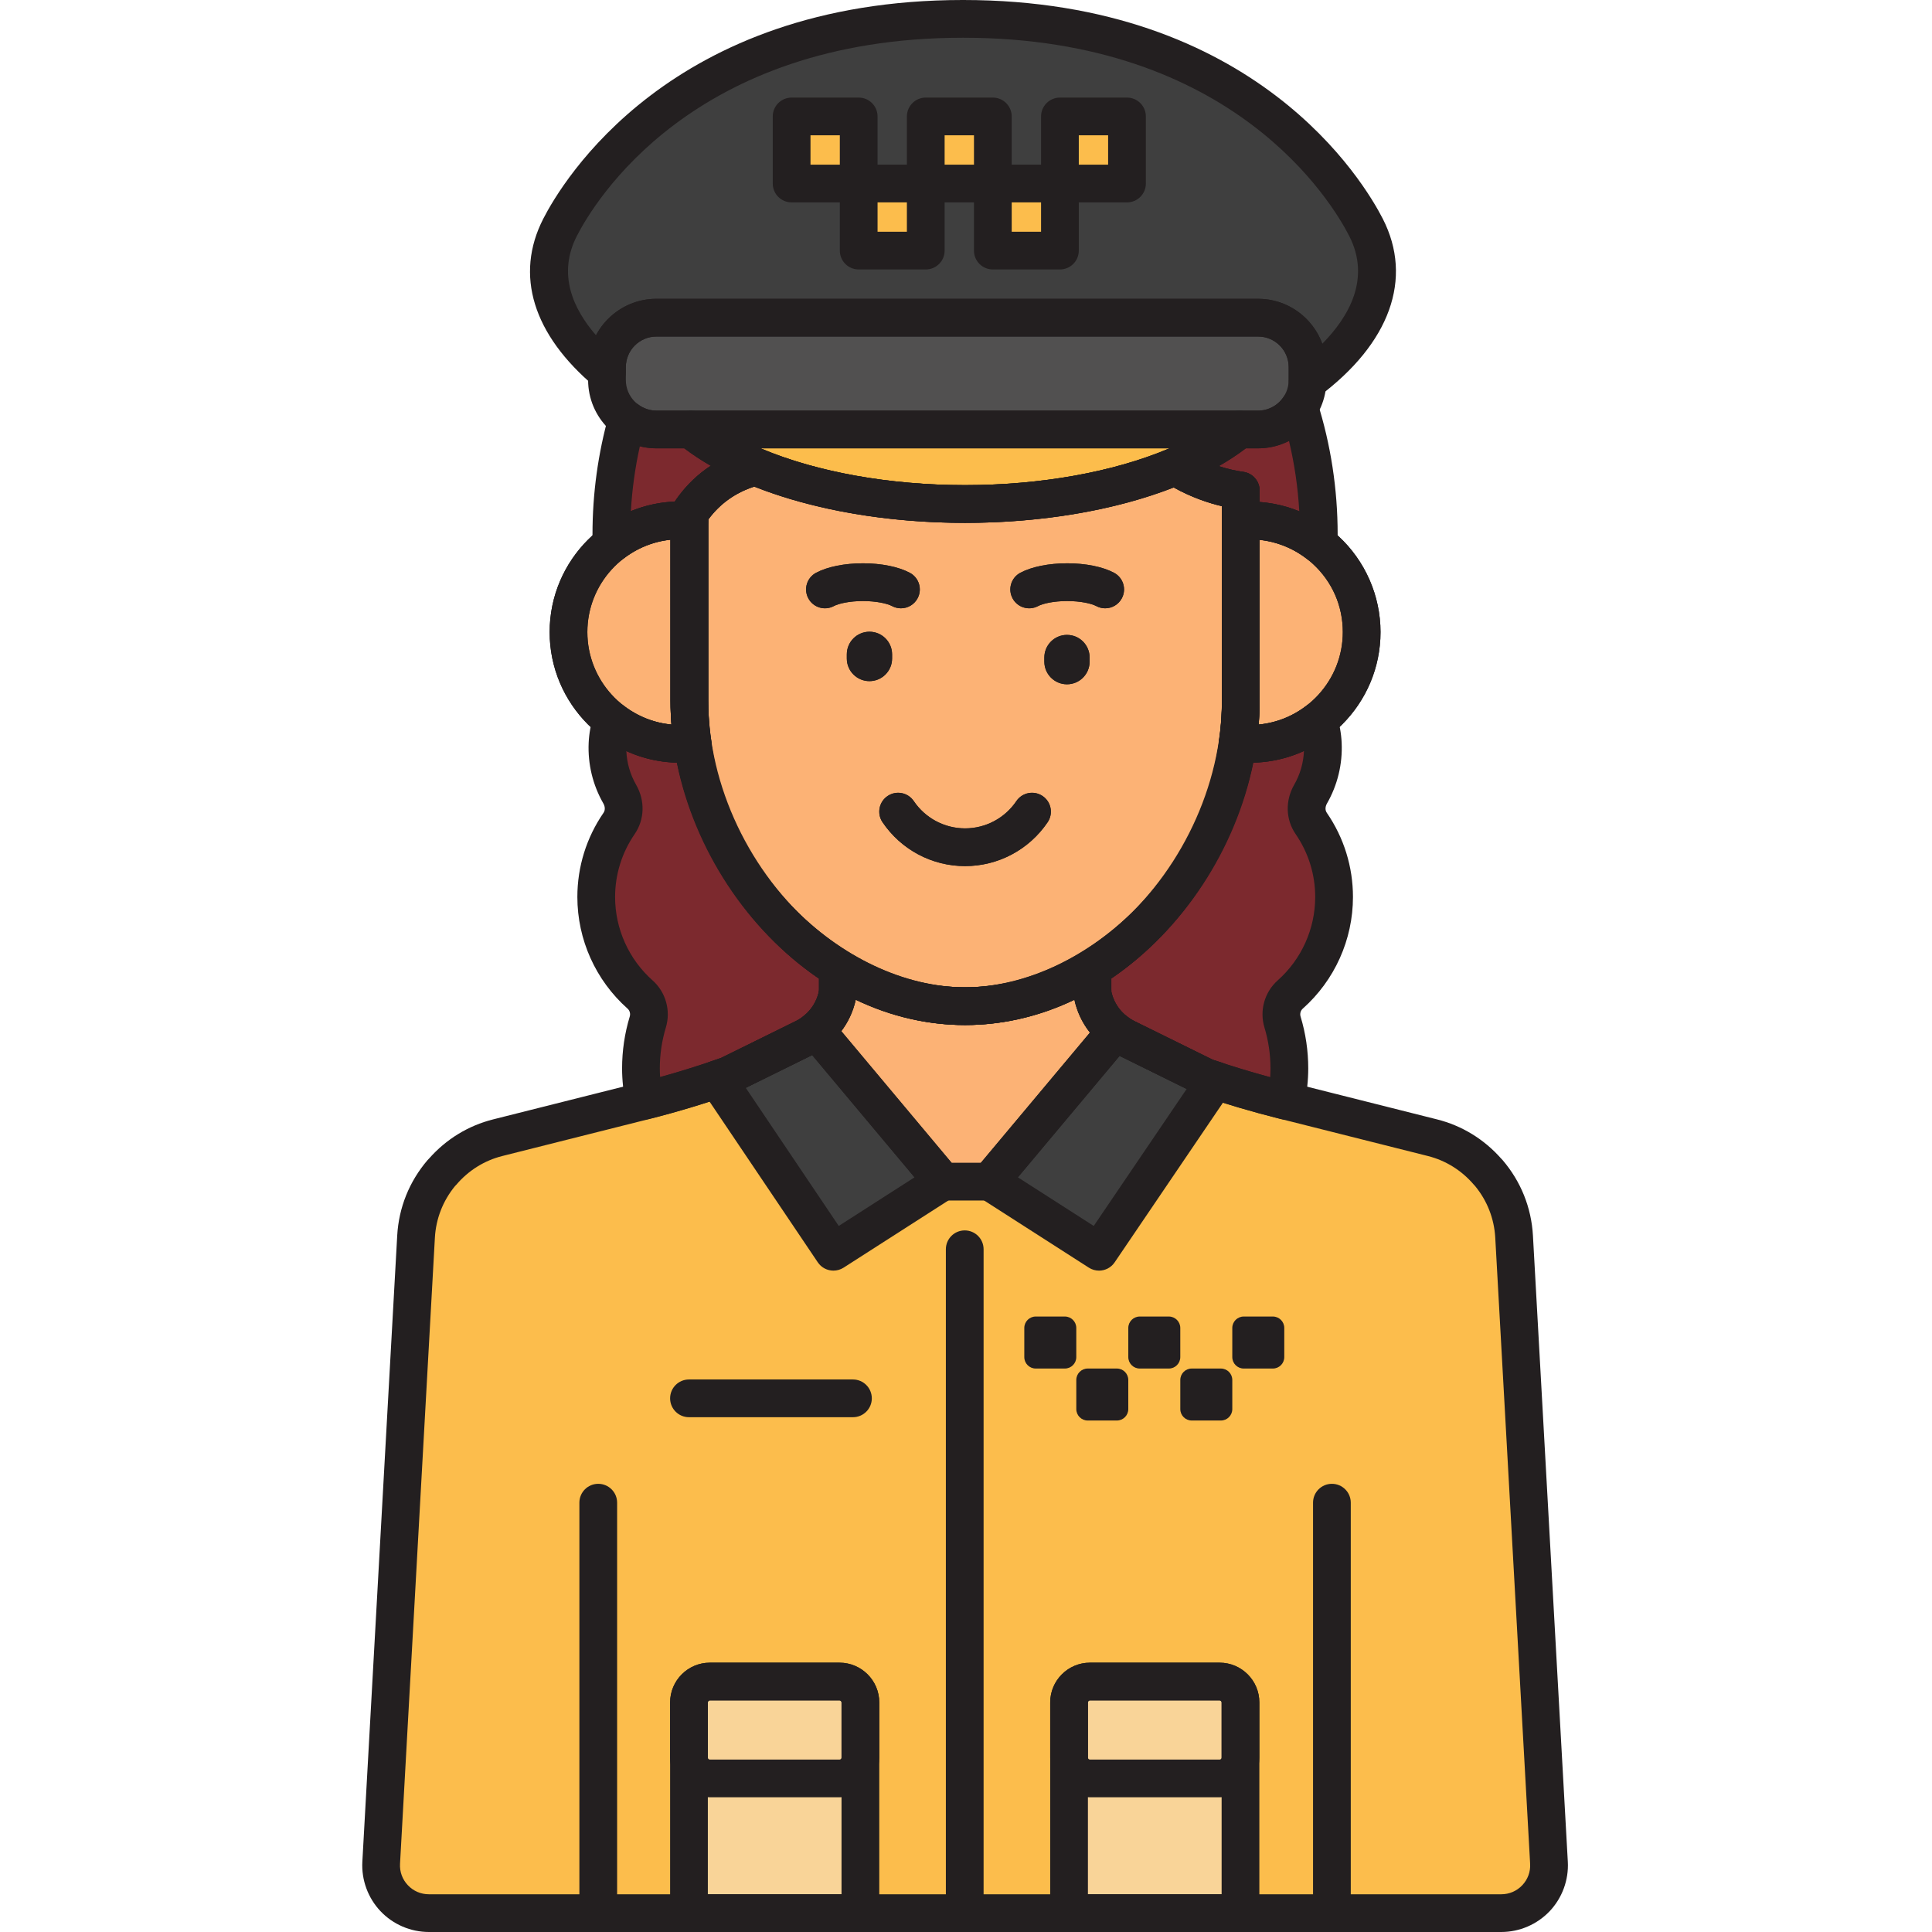 <svg height="512pt" viewBox="-96 0 512 512" width="512pt" xmlns="http://www.w3.org/2000/svg"><path d="m237.41 113.812h-159.453c-7.207 0-13.105-5.895-13.105-13.102v-3.422c0-7.207 5.898-13.102 13.105-13.102h159.453c7.207 0 13.102 5.895 13.102 13.102v3.422c0 7.207-5.895 13.102-13.102 13.102zm0 0" fill="#515050"/><path d="m87.074 113.812c14.516 11.805 41.617 19.75 72.68 19.75 31.066 0 58.168-7.945 72.684-19.75zm0 0" fill="#fcbd4c"/><path d="m266.004 60.254c-10.922-21.352-43.441-55.254-106.789-55.254-63.352 0-95.871 33.902-106.793 55.254-8.613 16.836 3.676 31.023 12.434 38.387v-1.352c0-7.203 5.895-13.102 13.102-13.102h159.453c7.207 0 13.102 5.898 13.102 13.102v3.426c0 .125-.016.242-.02.367 8.418-6.277 25.211-21.871 15.512-40.828zm0 0" fill="#3f3f3f"/><path d="m86.688 185.719v-47.723c-.797-.066-1.602-.102-2.418-.102-16.355 0-29.613 13.258-29.613 29.613 0 16.355 13.258 29.613 29.613 29.613 1.105 0 2.184-.094 3.25-.223-.543-3.707-.832-7.445-.832-11.18zm0 0" fill="#df9966"/><path d="m232.82 138.035v47.684c0 3.734-.289 7.473-.832 11.18 1.07.129 2.148.227 3.25.227 16.355 0 29.613-13.262 29.613-29.613.004-17.363-14.863-30.902-32.031-29.477zm0 0" fill="#df9966"/><path d="m215.438 123.613c-14.812 6.188-34.309 9.953-55.684 9.953-21.32 0-40.773-3.746-55.574-9.91-8.676 2.277-14.102 7.289-17.488 12.473v49.59c0 40.188 32.879 80.926 73.066 80.926 40.184 0 73.062-40.738 73.062-80.926v-55.715c-4.238-.59-10.648-2.188-17.383-6.391zm0 0" fill="#df9966"/><path d="m86.688 185.719v-47.723c-.797-.066-1.602-.102-2.418-.102-16.355 0-29.613 13.258-29.613 29.613 0 16.355 13.258 29.613 29.613 29.613 1.105 0 2.184-.094 3.25-.223-.543-3.707-.832-7.445-.832-11.18zm0 0" fill="#fcb275"/><path d="m232.82 138.035v47.684c0 3.734-.289 7.473-.832 11.18 1.07.129 2.148.227 3.25.227 16.355 0 29.613-13.262 29.613-29.613.004-17.363-14.863-30.902-32.031-29.477zm0 0" fill="#fcb275"/><path d="m215.438 123.613c-14.812 6.188-34.309 9.953-55.684 9.953-21.32 0-40.773-3.746-55.574-9.91-8.676 2.277-14.102 7.289-17.488 12.473v49.59c0 40.188 32.879 80.926 73.066 80.926 40.184 0 73.062-40.738 73.062-80.926v-55.715c-4.238-.59-10.648-2.188-17.383-6.391zm0 0" fill="#fcb275"/><path d="m193.527 262.121c0 .52.035 1.035.082 1.547 1.016 4.891 4.188 9.141 8.777 11.402l3.535 1.742 17.566 8.66c6.723 2.289 13.539 4.301 20.426 6.035l.848.215c.582-2.777.93-5.637.93-8.586 0-4.277-.637-8.402-1.816-12.293-.793-2.617.004-5.473 2.047-7.289 7.129-6.332 11.621-15.562 11.621-25.844 0-7.242-2.246-13.945-6.062-19.492-1.594-2.324-1.57-5.328-.164-7.77 2.246-3.91 3.457-8.488 3.238-13.375-.098-2.152-.508-4.227-1.145-6.211-5.02 3.91-11.312 6.262-18.168 6.262-1.105 0-2.184-.098-3.254-.227 0-.004 0-.008.004-.016-3.555 24.141-18.262 47.062-38.461 59.684v5.555zm0 0" fill="#7c292e"/><path d="m62.008 237.711c0 10.281 4.492 19.516 11.621 25.844 2.039 1.816 2.84 4.672 2.043 7.289-1.176 3.887-1.816 8.016-1.816 12.293 0 2.945.348 5.801.934 8.574 7.516-1.902 14.941-4.148 22.254-6.738l17.477-8.617 2.602-1.281c4.527-2.234 7.68-6.398 8.734-11.207.062-.578.125-1.156.125-1.746v-5.555c-20.199-12.621-34.906-35.543-38.461-59.684v.016c-1.066.129-2.145.227-3.25.227-6.84 0-13.121-2.344-18.133-6.238-.633 1.977-1.043 4.043-1.141 6.188-.223 4.883.988 9.465 3.238 13.375 1.402 2.441 1.43 5.445-.168 7.766-3.812 5.551-6.059 12.254-6.059 19.496zm0 0" fill="#7c292e"/><path d="m87.074 113.812h-9.117c-2.906 0-5.59-.969-7.77-2.586-2.707 9.602-4.172 19.801-4.172 30.375 0 .863.043 1.715.062 2.574 5.023-3.922 11.328-6.285 18.191-6.285.816 0 1.625.039 2.422.102v-1.863c3.387-5.188 8.812-10.199 17.488-12.477-6.762-2.812-12.555-6.137-17.105-9.84zm0 0" fill="#7c292e"/><path d="m237.41 113.812h-4.973c-4.527 3.684-10.281 6.992-17 9.801 6.738 4.203 13.145 5.801 17.383 6.391v8.031c7.727-.641 14.969 1.766 20.613 6.164.02-.863.059-1.727.059-2.598 0-11.793-1.836-23.113-5.176-33.66-2.352 3.531-6.367 5.871-10.906 5.871zm0 0" fill="#7c292e"/><path d="m113.789 30.859h17.773v17.777h-17.773zm0 0" fill="#fcbd4c"/><path d="m149.336 30.859h17.777v17.777h-17.777zm0 0" fill="#fcbd4c"/><path d="m184.891 30.859h17.773v17.777h-17.773zm0 0" fill="#fcbd4c"/><path d="m131.562 48.637h17.773v17.773h-17.773zm0 0" fill="#fcbd4c"/><path d="m167.113 48.637h17.777v17.773h-17.777zm0 0" fill="#fcbd4c"/><path d="m314.492 493.641c-1.133-20.266-7.828-140.477-9.242-165.926-.359-6.438-2.859-12.363-6.848-17.027l-.016.02c-3.77-4.418-8.855-7.715-14.77-9.203l-39.707-9.992c-6.887-1.734-13.699-3.746-20.426-6.035l-17.566-8.66-3.531-1.742c-5.609-2.762-9.156-8.469-9.156-14.719v-3.605c-10.047 6.211-21.426 9.895-33.477 9.895-12.051 0-23.434-3.684-33.48-9.895v3.605c0 6.25-3.547 11.953-9.152 14.719l-2.602 1.281-17.477 8.617c-7.402 2.625-14.922 4.895-22.535 6.812l-38.613 9.719c-5.918 1.488-10.996 4.789-14.766 9.207l-.02-.023c-3.988 4.664-6.488 10.59-6.848 17.031-.984 17.676-8.145 146.223-9.242 165.926-.406 7.254 5.367 13.355 12.633 13.355h284.207c7.266 0 13.039-6.105 12.633-13.359zm0 0" fill="#fcbd4c"/><path d="m166.273 313.148 28.977 18.582 30.824-45.434c-.859-.281-1.734-.531-2.59-.824l-17.566-8.66-3.531-1.742c-.992-.484-1.891-1.098-2.746-1.754zm0 0" fill="#3f3f3f"/><path d="m124.863 331.73 28.977-18.582-33.609-40.121c-.953.781-1.977 1.488-3.109 2.043l-2.605 1.285-17.477 8.617c-.988.352-1.984.68-2.98 1.016zm0 0" fill="#3f3f3f"/><path d="m193.234 260.352v-3.605c-10.047 6.215-21.43 9.898-33.48 9.898-12.047 0-23.43-3.684-33.477-9.898v3.605c0 4.988-2.285 9.598-6.047 12.676l33.613 40.121h12.43l33.371-39.832c-3.98-3.07-6.41-7.82-6.41-12.965zm0 0" fill="#fcb275"/><path d="m232.742 507v-55.836c0-3.047-2.492-5.535-5.539-5.535h-34.352c-3.047 0-5.539 2.492-5.539 5.535v55.836zm0 0" fill="#f9d498"/><path d="m132.012 507v-55.836c0-3.047-2.492-5.535-5.535-5.535h-34.352c-3.047 0-5.539 2.492-5.539 5.535v55.836zm0 0" fill="#f9d498"/><path d="m227.207 445.629h-34.355c-3.043 0-5.535 2.492-5.535 5.535v14.602c0 3.047 2.492 5.539 5.535 5.539h34.355c3.043 0 5.535-2.492 5.535-5.539v-14.602c0-3.047-2.492-5.535-5.535-5.535zm0 0" fill="#f9d498"/><path d="m126.477 445.629h-34.352c-3.047 0-5.539 2.492-5.539 5.535v14.602c0 3.047 2.492 5.539 5.539 5.539h34.352c3.043 0 5.535-2.492 5.535-5.539v-14.602c0-3.047-2.492-5.535-5.535-5.535zm0 0" fill="#f9d498"/><g fill="#231f20"><path d="m237.41 118.812h-159.453c-9.98 0-18.102-8.121-18.102-18.102v-3.422c0-9.98 8.121-18.102 18.102-18.102h159.457c9.98 0 18.102 8.121 18.102 18.102v3.422c-.004 9.984-8.125 18.102-18.105 18.102zm-159.453-29.625c-4.465 0-8.102 3.633-8.102 8.102v3.426c0 4.465 3.633 8.102 8.102 8.102h159.457c4.465 0 8.102-3.633 8.102-8.102v-3.426c0-4.465-3.633-8.102-8.102-8.102zm0 0"/><path d="m159.754 138.562c-31.414 0-59.766-7.801-75.836-20.871-1.645-1.332-2.266-3.559-1.559-5.551.711-1.996 2.598-3.328 4.711-3.328h145.367c2.117 0 4.004 1.332 4.711 3.328.707 1.992.086 4.219-1.555 5.551-16.074 13.07-44.426 20.871-75.84 20.871zm-54.215-19.75c14.551 6.172 33.855 9.75 54.215 9.75s39.668-3.578 54.219-9.75zm0 0"/><path d="m250.492 106.082c-.789 0-1.582-.188-2.309-.566-1.703-.887-2.746-2.672-2.688-4.59 0-.07.016-.297.02-.367l-.004-3.27c0-4.469-3.633-8.102-8.102-8.102h-159.453c-4.465 0-8.102 3.633-8.102 8.102v1.352c0 1.945-1.125 3.711-2.887 4.535-1.758.812-3.84.543-5.332-.711-16.422-13.812-21.277-29.609-13.664-44.488 4.949-9.684 33.586-57.977 111.242-57.977 77.652 0 106.289 48.293 111.242 57.977 8.109 15.848 1.922 33.02-16.973 47.113-.883.656-1.934.992-2.992.992zm-172.535-26.895h159.457c7.805 0 14.473 4.965 17.008 11.91 6.969-7.062 12.941-17.211 7.133-28.566-4.488-8.77-30.508-52.531-102.34-52.531-71.832 0-97.855 43.762-102.34 52.531-5.156 10.078-1.074 19.238 5.07 26.316 3.039-5.742 9.078-9.66 16.012-9.66zm0 0"/><path d="m256.969 509.312c-2.762 0-5-2.238-5-5v-106.086c0-2.762 2.238-5 5-5s5 2.238 5 5v106.086c0 2.762-2.238 5-5 5zm0 0"/><path d="m62.543 509.312c-2.766 0-5-2.238-5-5v-106.086c0-2.762 2.234-5 5-5 2.762 0 5 2.238 5 5v106.086c0 2.762-2.242 5-5 5zm0 0"/><path d="m186.199 362.676h-7.723c-1.672 0-3.027-1.359-3.027-3.031v-7.719c0-1.672 1.355-3.031 3.027-3.031h7.723c1.672 0 3.027 1.359 3.027 3.031v7.719c.004 1.672-1.352 3.031-3.027 3.031zm0 0"/><path d="m213.762 362.676h-7.723c-1.672 0-3.027-1.359-3.027-3.031v-7.719c0-1.672 1.355-3.031 3.027-3.031h7.723c1.672 0 3.027 1.359 3.027 3.031v7.719c0 1.672-1.355 3.031-3.027 3.031zm0 0"/><path d="m241.32 362.676h-7.723c-1.672 0-3.027-1.359-3.027-3.031v-7.719c0-1.672 1.355-3.031 3.027-3.031h7.723c1.672 0 3.027 1.359 3.027 3.031v7.719c.004 1.672-1.352 3.031-3.027 3.031zm0 0"/><path d="m199.98 376.453h-7.723c-1.672 0-3.027-1.355-3.027-3.027v-7.723c0-1.672 1.355-3.027 3.027-3.027h7.723c1.672 0 3.027 1.355 3.027 3.027v7.723c0 1.672-1.355 3.027-3.027 3.027zm0 0"/><path d="m227.543 376.453h-7.723c-1.672 0-3.027-1.355-3.027-3.027v-7.723c0-1.672 1.355-3.027 3.027-3.027h7.723c1.672 0 3.027 1.355 3.027 3.027v7.723c0 1.672-1.355 3.027-3.027 3.027zm0 0"/><path d="m159.664 509.879c-2.762 0-5-2.238-5-5v-173.809c0-2.762 2.238-5 5-5 2.762 0 5 2.238 5 5v173.809c0 2.762-2.238 5-5 5zm0 0"/><path d="m130.039 375.574h-43.453c-2.762 0-5-2.238-5-5s2.238-5 5-5h43.453c2.762 0 5 2.238 5 5s-2.242 5-5 5zm0 0"/><path d="m84.27 202.125c-19.086 0-34.613-15.531-34.613-34.617 0-19.086 15.527-34.613 34.613-34.613.957 0 1.902.043 2.836.121 2.59.211 4.582 2.379 4.582 4.98v47.723c0 3.422.266 6.938.785 10.453.195 1.336-.156 2.695-.977 3.77-.82 1.07-2.039 1.766-3.383 1.926-1.5.176-2.684.258-3.844.258zm-2.582-59.094c-12.363 1.289-22.031 11.777-22.031 24.477 0 12.789 9.801 23.328 22.285 24.508-.168-2.117-.254-4.219-.254-6.293zm0 0"/><path d="m235.238 202.125c-1.156 0-2.344-.082-3.84-.258-1.344-.16-2.562-.855-3.383-1.926-.82-1.074-1.172-2.434-.973-3.77.516-3.508.777-7.023.777-10.453v-47.684c0-2.602 1.996-4.766 4.586-4.98 9.617-.793 19.195 2.492 26.297 9.031 7.09 6.523 11.152 15.793 11.152 25.426 0 19.082-15.531 34.613-34.617 34.613zm2.582-59.055v42.648c0 2.078-.086 4.18-.25 6.293 12.484-1.176 22.285-11.719 22.285-24.504 0-6.949-2.812-13.363-7.926-18.066-3.918-3.602-8.891-5.82-14.109-6.371zm0 0"/><path d="m159.754 229.527c-8.781 0-16.957-4.352-21.879-11.633-1.547-2.289-.945-5.398 1.344-6.941 2.285-1.547 5.395-.945 6.941 1.344 3.059 4.527 8.145 7.23 13.598 7.23 5.453 0 10.539-2.707 13.594-7.23 1.547-2.289 4.656-2.891 6.945-1.344 2.289 1.543 2.887 4.652 1.344 6.941-4.926 7.281-13.102 11.633-21.887 11.633zm0 0"/><path d="m134.414 180.508c-3.316 0-6-2.688-6-6v-1.094c0-3.312 2.684-6 6-6 3.312 0 6 2.688 6 6v1.094c0 3.312-2.688 6-6 6zm0 0"/><path d="m186.762 181.344c-3.316 0-6-2.688-6-6v-1.09c0-3.316 2.684-6 6-6 3.312 0 6 2.684 6 6v1.09c0 3.312-2.688 6-6 6zm0 0"/><path d="m196.883 161.207c-.793 0-1.594-.188-2.344-.586-1.25-.668-4.125-1.34-7.723-1.34-3.594 0-6.469.672-7.723 1.34-2.441 1.293-5.465.371-6.762-2.07-1.293-2.438-.371-5.461 2.07-6.762 3-1.594 7.523-2.508 12.414-2.508 4.895 0 9.422.914 12.418 2.512 2.438 1.297 3.363 4.324 2.066 6.762-.898 1.688-2.629 2.652-4.418 2.652zm0 0"/><path d="m142.758 161.207c-.793 0-1.598-.188-2.344-.586-1.254-.668-4.125-1.34-7.723-1.34-3.594 0-6.469.672-7.723 1.34-2.441 1.293-5.469.371-6.762-2.07-1.297-2.438-.371-5.461 2.066-6.762 3-1.594 7.527-2.508 12.418-2.508 4.895 0 9.418.914 12.418 2.512 2.438 1.297 3.363 4.324 2.066 6.762-.898 1.688-2.629 2.652-4.418 2.652zm0 0"/><path d="m159.754 271.645c-44.68 0-78.062-45.363-78.062-85.926v-49.59c0-.973.285-1.922.812-2.734 4.82-7.383 11.688-12.289 20.406-14.578 1.059-.277 2.18-.199 3.191.223 14.742 6.141 33.797 9.523 53.652 9.523 19.906 0 38.996-3.395 53.754-9.566 1.496-.625 3.203-.484 4.578.375 6.016 3.758 11.707 5.164 15.422 5.68 2.473.344 4.312 2.457 4.312 4.953v55.715c0 40.562-33.387 85.926-78.066 85.926zm-68.062-133.957v48.031c0 43.457 35.938 75.926 68.062 75.926 32.129 0 68.066-32.469 68.066-75.926v-51.578c-3.691-.871-8.133-2.375-12.797-4.969-15.59 6.066-35.094 9.391-55.27 9.391-20.422 0-40.168-3.41-55.848-9.621-5.055 1.633-9.152 4.57-12.215 8.746zm0 0"/><path d="m84.27 202.125c-19.086 0-34.613-15.531-34.613-34.617 0-19.086 15.527-34.613 34.613-34.613.957 0 1.902.043 2.836.121 2.59.211 4.582 2.379 4.582 4.98v47.723c0 3.422.266 6.938.785 10.453.195 1.336-.156 2.695-.977 3.77-.82 1.07-2.039 1.766-3.383 1.926-1.5.176-2.684.258-3.844.258zm-2.582-59.094c-12.363 1.289-22.031 11.777-22.031 24.477 0 12.789 9.801 23.328 22.285 24.508-.168-2.117-.254-4.219-.254-6.293zm0 0"/><path d="m235.238 202.125c-1.156 0-2.344-.082-3.84-.258-1.344-.16-2.562-.855-3.383-1.926-.82-1.074-1.172-2.434-.973-3.77.516-3.508.777-7.023.777-10.453v-47.684c0-2.602 1.996-4.766 4.586-4.98 9.617-.793 19.195 2.492 26.297 9.031 7.09 6.523 11.152 15.793 11.152 25.426 0 19.082-15.531 34.613-34.617 34.613zm2.582-59.055v42.648c0 2.078-.086 4.18-.25 6.293 12.484-1.176 22.285-11.719 22.285-24.504 0-6.949-2.812-13.363-7.926-18.066-3.918-3.602-8.891-5.82-14.109-6.371zm0 0"/><path d="m159.754 229.527c-8.781 0-16.957-4.352-21.879-11.633-1.547-2.289-.945-5.398 1.344-6.941 2.285-1.547 5.395-.945 6.941 1.344 3.059 4.527 8.145 7.23 13.598 7.23 5.453 0 10.539-2.707 13.594-7.23 1.547-2.289 4.656-2.891 6.945-1.344 2.289 1.543 2.887 4.652 1.344 6.941-4.926 7.281-13.102 11.633-21.887 11.633zm0 0"/><path d="m134.414 180.508c-3.316 0-6-2.688-6-6v-1.094c0-3.312 2.684-6 6-6 3.312 0 6 2.688 6 6v1.094c0 3.312-2.688 6-6 6zm0 0"/><path d="m186.762 181.344c-3.316 0-6-2.688-6-6v-1.09c0-3.316 2.684-6 6-6 3.312 0 6 2.684 6 6v1.09c0 3.312-2.688 6-6 6zm0 0"/><path d="m196.883 161.207c-.793 0-1.594-.188-2.344-.586-1.25-.668-4.125-1.34-7.723-1.34-3.594 0-6.469.672-7.723 1.34-2.441 1.293-5.465.371-6.762-2.07-1.293-2.438-.371-5.461 2.07-6.762 3-1.594 7.523-2.508 12.414-2.508 4.895 0 9.422.914 12.418 2.512 2.438 1.297 3.363 4.324 2.066 6.762-.898 1.688-2.629 2.652-4.418 2.652zm0 0"/><path d="m142.758 161.207c-.793 0-1.598-.188-2.344-.586-1.254-.668-4.125-1.34-7.723-1.34-3.594 0-6.469.672-7.723 1.34-2.441 1.293-5.469.371-6.762-2.07-1.297-2.438-.371-5.461 2.066-6.762 3-1.594 7.527-2.508 12.418-2.508 4.895 0 9.418.914 12.418 2.512 2.438 1.297 3.363 4.324 2.066 6.762-.898 1.688-2.629 2.652-4.418 2.652zm0 0"/><path d="m159.754 271.645c-44.68 0-78.062-45.363-78.062-85.926v-49.59c0-.973.285-1.922.812-2.734 4.82-7.383 11.688-12.289 20.406-14.578 1.059-.277 2.18-.199 3.191.223 14.742 6.141 33.797 9.523 53.652 9.523 19.906 0 38.996-3.395 53.754-9.566 1.496-.625 3.203-.484 4.578.375 6.016 3.758 11.707 5.164 15.422 5.68 2.473.344 4.312 2.457 4.312 4.953v55.715c0 40.562-33.387 85.926-78.066 85.926zm-68.062-133.957v48.031c0 43.457 35.938 75.926 68.062 75.926 32.129 0 68.066-32.469 68.066-75.926v-51.578c-3.691-.871-8.133-2.375-12.797-4.969-15.59 6.066-35.094 9.391-55.27 9.391-20.422 0-40.168-3.41-55.848-9.621-5.055 1.633-9.152 4.57-12.215 8.746zm0 0"/><path d="m244.762 296.723c-.41 0-.816-.047-1.219-.152l-.848-.211c-6.984-1.758-13.988-3.828-20.816-6.148-.211-.07-.406-.156-.605-.25l-21.098-10.402c-5.93-2.922-10.109-8.344-11.461-14.875-.039-.188-.066-.371-.082-.559-.059-.664-.105-1.328-.105-2.004v-5.551c0-1.723.891-3.328 2.352-4.242 18.949-11.84 32.805-33.363 36.164-56.172.043-.289.113-.578.203-.852.801-2.395 3.254-3.812 5.707-3.324.91.098 1.629.145 2.289.145 5.508 0 10.727-1.801 15.094-5.207 1.293-1.004 2.992-1.32 4.547-.832 1.559.477 2.789 1.691 3.289 3.246.805 2.508 1.27 5.035 1.379 7.52.254 5.645-1.094 11.207-3.898 16.09-.379.66-.594 1.648-.047 2.441 4.543 6.605 6.941 14.328 6.941 22.328 0 11.293-4.852 22.078-13.301 29.586-.582.516-.809 1.34-.582 2.102 1.348 4.441 2.031 9.066 2.031 13.738 0 3.113-.348 6.348-1.035 9.617-.281 1.332-1.09 2.488-2.242 3.211-.809.496-1.727.758-2.656.758zm-19.359-15.875c5 1.691 10.098 3.246 15.207 4.629.055-.785.082-1.562.082-2.34 0-3.691-.539-7.34-1.602-10.844-1.355-4.48.023-9.375 3.508-12.473 6.32-5.613 9.945-13.672 9.945-22.113 0-5.969-1.793-11.73-5.184-16.66-2.652-3.859-2.801-8.875-.379-13.094 1.57-2.73 2.449-5.793 2.582-8.934-4.191 1.918-8.719 2.969-13.41 3.09-4.652 22.996-18.695 44.379-37.625 57.172v2.836c0 .27.02.535.039.797.777 3.375 2.965 6.16 6.031 7.672zm0 0"/><path d="m74.789 296.707c-.93 0-1.848-.258-2.645-.758-1.156-.719-1.965-1.879-2.246-3.211-.688-3.262-1.039-6.492-1.039-9.602 0-4.672.684-9.293 2.031-13.742.23-.758 0-1.582-.582-2.102-8.453-7.508-13.301-18.289-13.301-29.586 0-8 2.402-15.723 6.945-22.324.539-.793.328-1.785-.051-2.449-2.801-4.875-4.152-10.438-3.898-16.086.113-2.473.574-4.992 1.375-7.488.5-1.555 1.723-2.766 3.285-3.25 1.555-.48 3.258-.172 4.543.828 4.367 3.391 9.578 5.184 15.066 5.184.66 0 1.379-.043 2.285-.145.199-.039.398-.066.602-.078 2.609-.203 4.934 1.668 5.312 4.258 3.359 22.805 17.215 44.328 36.164 56.172 1.457.914 2.348 2.516 2.348 4.238v5.551c0 .75-.066 1.484-.145 2.215-.02.188-.051.422-.094.605-1.41 6.41-5.566 11.738-11.406 14.617l-20.082 9.902c-.176.09-.355.164-.539.23-7.414 2.621-15.051 4.934-22.699 6.867-.41.102-.82.152-1.23.152zm-4.801-97.672c.133 3.141 1.016 6.195 2.582 8.922 2.418 4.215 2.273 9.23-.383 13.094-3.387 4.93-5.18 10.688-5.18 16.66 0 8.438 3.625 16.496 9.938 22.109 3.492 3.102 4.871 7.996 3.516 12.477-1.062 3.504-1.602 7.152-1.602 10.84 0 .766.027 1.531.078 2.301 5.449-1.508 10.863-3.211 16.16-5.078l19.812-9.77c3.027-1.492 5.203-4.238 6.008-7.555.035-.316.062-.613.062-.914v-2.84c-18.926-12.793-32.969-34.176-37.621-57.168-4.676-.121-9.191-1.168-13.371-3.078zm0 0"/><path d="m66.078 149.176c-.73 0-1.457-.156-2.141-.48-1.707-.809-2.812-2.516-2.859-4.406l-.023-.84c-.023-.617-.039-1.23-.039-1.848 0-10.805 1.465-21.48 4.359-31.73.449-1.582 1.641-2.848 3.199-3.379 1.562-.531 3.273-.262 4.594.719 1.414 1.047 3.066 1.602 4.789 1.602h9.117c1.148 0 2.262.398 3.152 1.125 4.172 3.387 9.512 6.449 15.875 9.102 1.98.824 3.215 2.82 3.066 4.961-.148 2.137-1.645 3.949-3.719 4.488-5.766 1.516-10.387 4.609-13.758 9.203v.312c-.004 1.395-.59 2.727-1.617 3.676-1.027.945-2.414 1.414-3.801 1.297-.66-.051-1.328-.082-2-.082-5.52 0-10.746 1.805-15.117 5.219-.895.703-1.984 1.062-3.078 1.062zm7.488-30.902c-1.254 5.625-2.047 11.375-2.379 17.184 3.672-1.508 7.586-2.367 11.625-2.531 2.613-3.879 5.801-7.047 9.543-9.492-2.543-1.457-4.883-3-7.016-4.621h-7.387c-1.492 0-2.965-.184-4.387-.539zm0 0"/><path d="m253.434 149.199c-1.094 0-2.18-.359-3.074-1.055-4.895-3.812-10.98-5.633-17.125-5.125-1.402.121-2.77-.359-3.801-1.301-1.027-.949-1.613-2.281-1.613-3.68v-3.895c-4.273-1.008-9.555-2.871-15.031-6.289-1.586-.992-2.484-2.785-2.336-4.648.152-1.863 1.332-3.484 3.055-4.207 6.316-2.637 11.625-5.691 15.777-9.062.891-.723 2.008-1.121 3.152-1.121h4.973c2.703 0 5.223-1.363 6.746-3.645 1.066-1.602 2.973-2.445 4.859-2.18 1.906.273 3.484 1.609 4.066 3.445 3.59 11.336 5.41 23.168 5.41 35.164 0 .625-.016 1.246-.035 1.863l-.027.852c-.043 1.887-1.148 3.594-2.855 4.402-.68.324-1.414.48-2.141.48zm-15.613-16.172c3.617.27 7.156 1.109 10.5 2.477-.355-6.309-1.266-12.543-2.723-18.652-2.5 1.273-5.293 1.961-8.188 1.961h-3.242c-2.18 1.656-4.582 3.23-7.188 4.719 2.508.816 4.746 1.27 6.527 1.516 2.473.344 4.312 2.461 4.312 4.957zm0 0"/><path d="m131.562 53.637h-17.777c-2.762 0-5-2.238-5-5v-17.777c0-2.762 2.238-5 5-5h17.777c2.762 0 5 2.238 5 5v17.777c0 2.762-2.238 5-5 5zm-12.773-10h7.773v-7.777h-7.773zm0 0"/><path d="m167.113 53.637h-17.777c-2.762 0-5-2.238-5-5v-17.777c0-2.762 2.238-5 5-5h17.777c2.762 0 5 2.238 5 5v17.777c0 2.762-2.238 5-5 5zm-12.777-10h7.777v-7.777h-7.777zm0 0"/><path d="m202.664 53.637h-17.773c-2.762 0-5-2.238-5-5v-17.777c0-2.762 2.238-5 5-5h17.773c2.762 0 5 2.238 5 5v17.777c0 2.762-2.238 5-5 5zm-12.773-10h7.773v-7.777h-7.773zm0 0"/><path d="m149.336 71.41h-17.773c-2.762 0-5-2.234-5-5v-17.773c0-2.762 2.238-5 5-5h17.773c2.762 0 5 2.238 5 5v17.773c0 2.766-2.238 5-5 5zm-12.773-10h7.773v-7.773h-7.773zm0 0"/><path d="m184.891 71.41h-17.781c-2.762 0-5-2.234-5-5v-17.773c0-2.762 2.238-5 5-5h17.781c2.762 0 5 2.238 5 5v17.773c0 2.766-2.238 5-5 5zm-12.777-10h7.777v-7.773h-7.777zm0 0"/><path d="m301.859 512h-284.207c-4.832 0-9.508-2.016-12.824-5.523-3.32-3.508-5.07-8.289-4.801-13.113 1.098-19.703 8.258-148.246 9.238-165.926.418-7.418 3.199-14.336 8.043-20 .129-.152.266-.293.41-.426 4.527-5.125 10.375-8.703 16.953-10.359l38.617-9.719c7.348-1.848 14.684-4.062 21.809-6.574l19.816-9.773c3.926-1.938 6.363-5.859 6.363-10.234v-3.605c0-1.812.984-3.484 2.566-4.367 1.586-.883 3.527-.84 5.062.113 9.82 6.07 20.199 9.148 30.852 9.148 10.652 0 21.031-3.078 30.848-9.148 1.543-.953 3.48-.996 5.062-.113 1.586.883 2.566 2.555 2.566 4.367v3.605c0 4.375 2.441 8.297 6.367 10.234l20.805 10.258c6.473 2.195 13.109 4.148 19.73 5.812l39.703 9.996c6.598 1.66 12.465 5.25 17 10.398.129.121.25.25.367.383 4.844 5.668 7.621 12.586 8.039 20l9.242 165.93c.27 4.82-1.48 9.602-4.801 13.113-3.324 3.508-8 5.523-12.828 5.523zm-277.273-197.68c-3.207 3.914-5.051 8.633-5.336 13.676-.98 17.676-8.141 146.219-9.238 165.926-.121 2.121.621 4.141 2.082 5.684 1.457 1.543 3.434 2.395 5.559 2.395h284.207c2.125 0 4.102-.852 5.559-2.395 1.461-1.543 2.203-3.562 2.082-5.684l-9.242-165.93c-.285-5.055-2.133-9.789-5.367-13.711-.109-.105-.211-.215-.309-.328-3.223-3.777-7.438-6.406-12.184-7.598l-39.707-9.996c-6.984-1.758-13.988-3.828-20.816-6.148-.207-.07-.406-.156-.602-.25l-21.098-10.402c-5.973-2.945-10.113-8.34-11.461-14.652-9.285 4.43-19.16 6.738-28.961 6.738-9.797 0-19.676-2.309-28.957-6.738-1.352 6.312-5.488 11.707-11.461 14.652l-20.082 9.902c-.176.086-.355.164-.539.227-7.508 2.66-15.238 4.996-22.984 6.945l-38.617 9.723c-4.742 1.191-8.957 3.82-12.18 7.602-.113.125-.227.25-.348.363zm0 0"/><path d="m195.25 336.73c-.926 0-1.863-.254-2.695-.789l-28.98-18.586c-1.207-.777-2.027-2.035-2.242-3.453-.219-1.422.188-2.867 1.109-3.965l33.371-39.832c1.719-2.055 4.762-2.383 6.879-.754.727.559 1.332.953 1.902 1.234l20.801 10.254c.332.109.668.211 1.004.312.414.129.828.258 1.238.395 1.492.488 2.664 1.652 3.168 3.137.508 1.48.285 3.121-.594 4.418l-30.82 45.434c-.965 1.426-2.539 2.195-4.141 2.195zm-21.496-24.723 20.098 12.883 24.629-36.309-17.766-8.762zm0 0"/><path d="m124.871 336.73c-1.613 0-3.191-.773-4.152-2.207l-30.805-45.742c-.871-1.293-1.09-2.914-.59-4.391.496-1.477 1.652-2.633 3.129-3.133l.953-.324c.566-.191 1.133-.379 1.699-.574l19.809-9.77c.688-.34 1.391-.809 2.156-1.434 2.117-1.727 5.234-1.441 6.996.66l33.609 40.121c.926 1.102 1.328 2.547 1.113 3.965-.215 1.422-1.035 2.68-2.242 3.457l-28.98 18.582c-.836.535-1.77.789-2.695.789zm-23.238-48.445 24.645 36.602 20.082-12.879-27.137-32.395zm0 0"/><path d="m166.273 318.148h-12.43c-1.48 0-2.883-.656-3.832-1.789l-33.613-40.125c-.859-1.023-1.27-2.348-1.145-3.68.125-1.328.777-2.551 1.812-3.398 2.676-2.191 4.207-5.398 4.207-8.805v-3.605c0-1.812.984-3.484 2.566-4.367 1.586-.883 3.52-.84 5.062.113 9.82 6.07 20.199 9.148 30.852 9.148s21.031-3.078 30.848-9.148c1.543-.953 3.48-.996 5.062-.113 1.586.883 2.566 2.555 2.566 4.367v3.605c0 3.535 1.625 6.812 4.465 9.004 1.078.832 1.77 2.066 1.914 3.422.148 1.352-.262 2.707-1.137 3.75l-33.371 39.832c-.945 1.133-2.348 1.789-3.828 1.789zm-10.098-10h7.766l28.926-34.531c-2.039-2.555-3.457-5.527-4.148-8.715-9.285 4.43-19.16 6.742-28.961 6.742-9.801 0-19.684-2.316-28.969-6.746-.66 3.027-1.973 5.871-3.855 8.34zm0 0"/><path d="m232.742 512h-45.43c-2.762 0-5-2.238-5-5v-55.836c0-5.809 4.727-10.539 10.539-10.539h34.355c5.809 0 10.535 4.727 10.535 10.539v55.836c0 2.762-2.238 5-5 5zm-40.43-10h35.43v-50.836c0-.281-.258-.539-.539-.539h-34.355c-.281 0-.535.258-.535.539zm0 0"/><path d="m132.012 512h-45.426c-2.762 0-5-2.238-5-5v-55.836c0-5.809 4.727-10.539 10.539-10.539h34.352c5.812 0 10.539 4.727 10.539 10.539v55.836c-.004 2.762-2.242 5-5.004 5zm-40.426-10h35.426v-50.836c0-.281-.254-.539-.535-.539h-34.352c-.285 0-.539.258-.539.539zm0 0"/><path d="m227.207 476.301h-34.355c-5.809 0-10.539-4.727-10.539-10.535v-14.605c0-5.809 4.727-10.535 10.539-10.535h34.355c5.809 0 10.535 4.727 10.535 10.535v14.605c0 5.809-4.727 10.535-10.535 10.535zm-34.355-25.676c-.281 0-.539.258-.539.539v14.602c0 .285.254.539.539.539h34.355c.285 0 .535-.254.535-.539v-14.602c0-.281-.254-.539-.535-.539zm0 0"/><path d="m126.477 476.301h-34.352c-5.812 0-10.539-4.727-10.539-10.535v-14.605c0-5.809 4.727-10.535 10.539-10.535h34.352c5.812 0 10.539 4.727 10.539 10.535v14.605c-.004 5.809-4.727 10.535-10.539 10.535zm-34.352-25.676c-.285 0-.539.258-.539.539v14.602c0 .285.25.539.539.539h34.352c.285 0 .539-.254.539-.539v-14.602c0-.281-.258-.539-.539-.539zm0 0"/></g></svg>